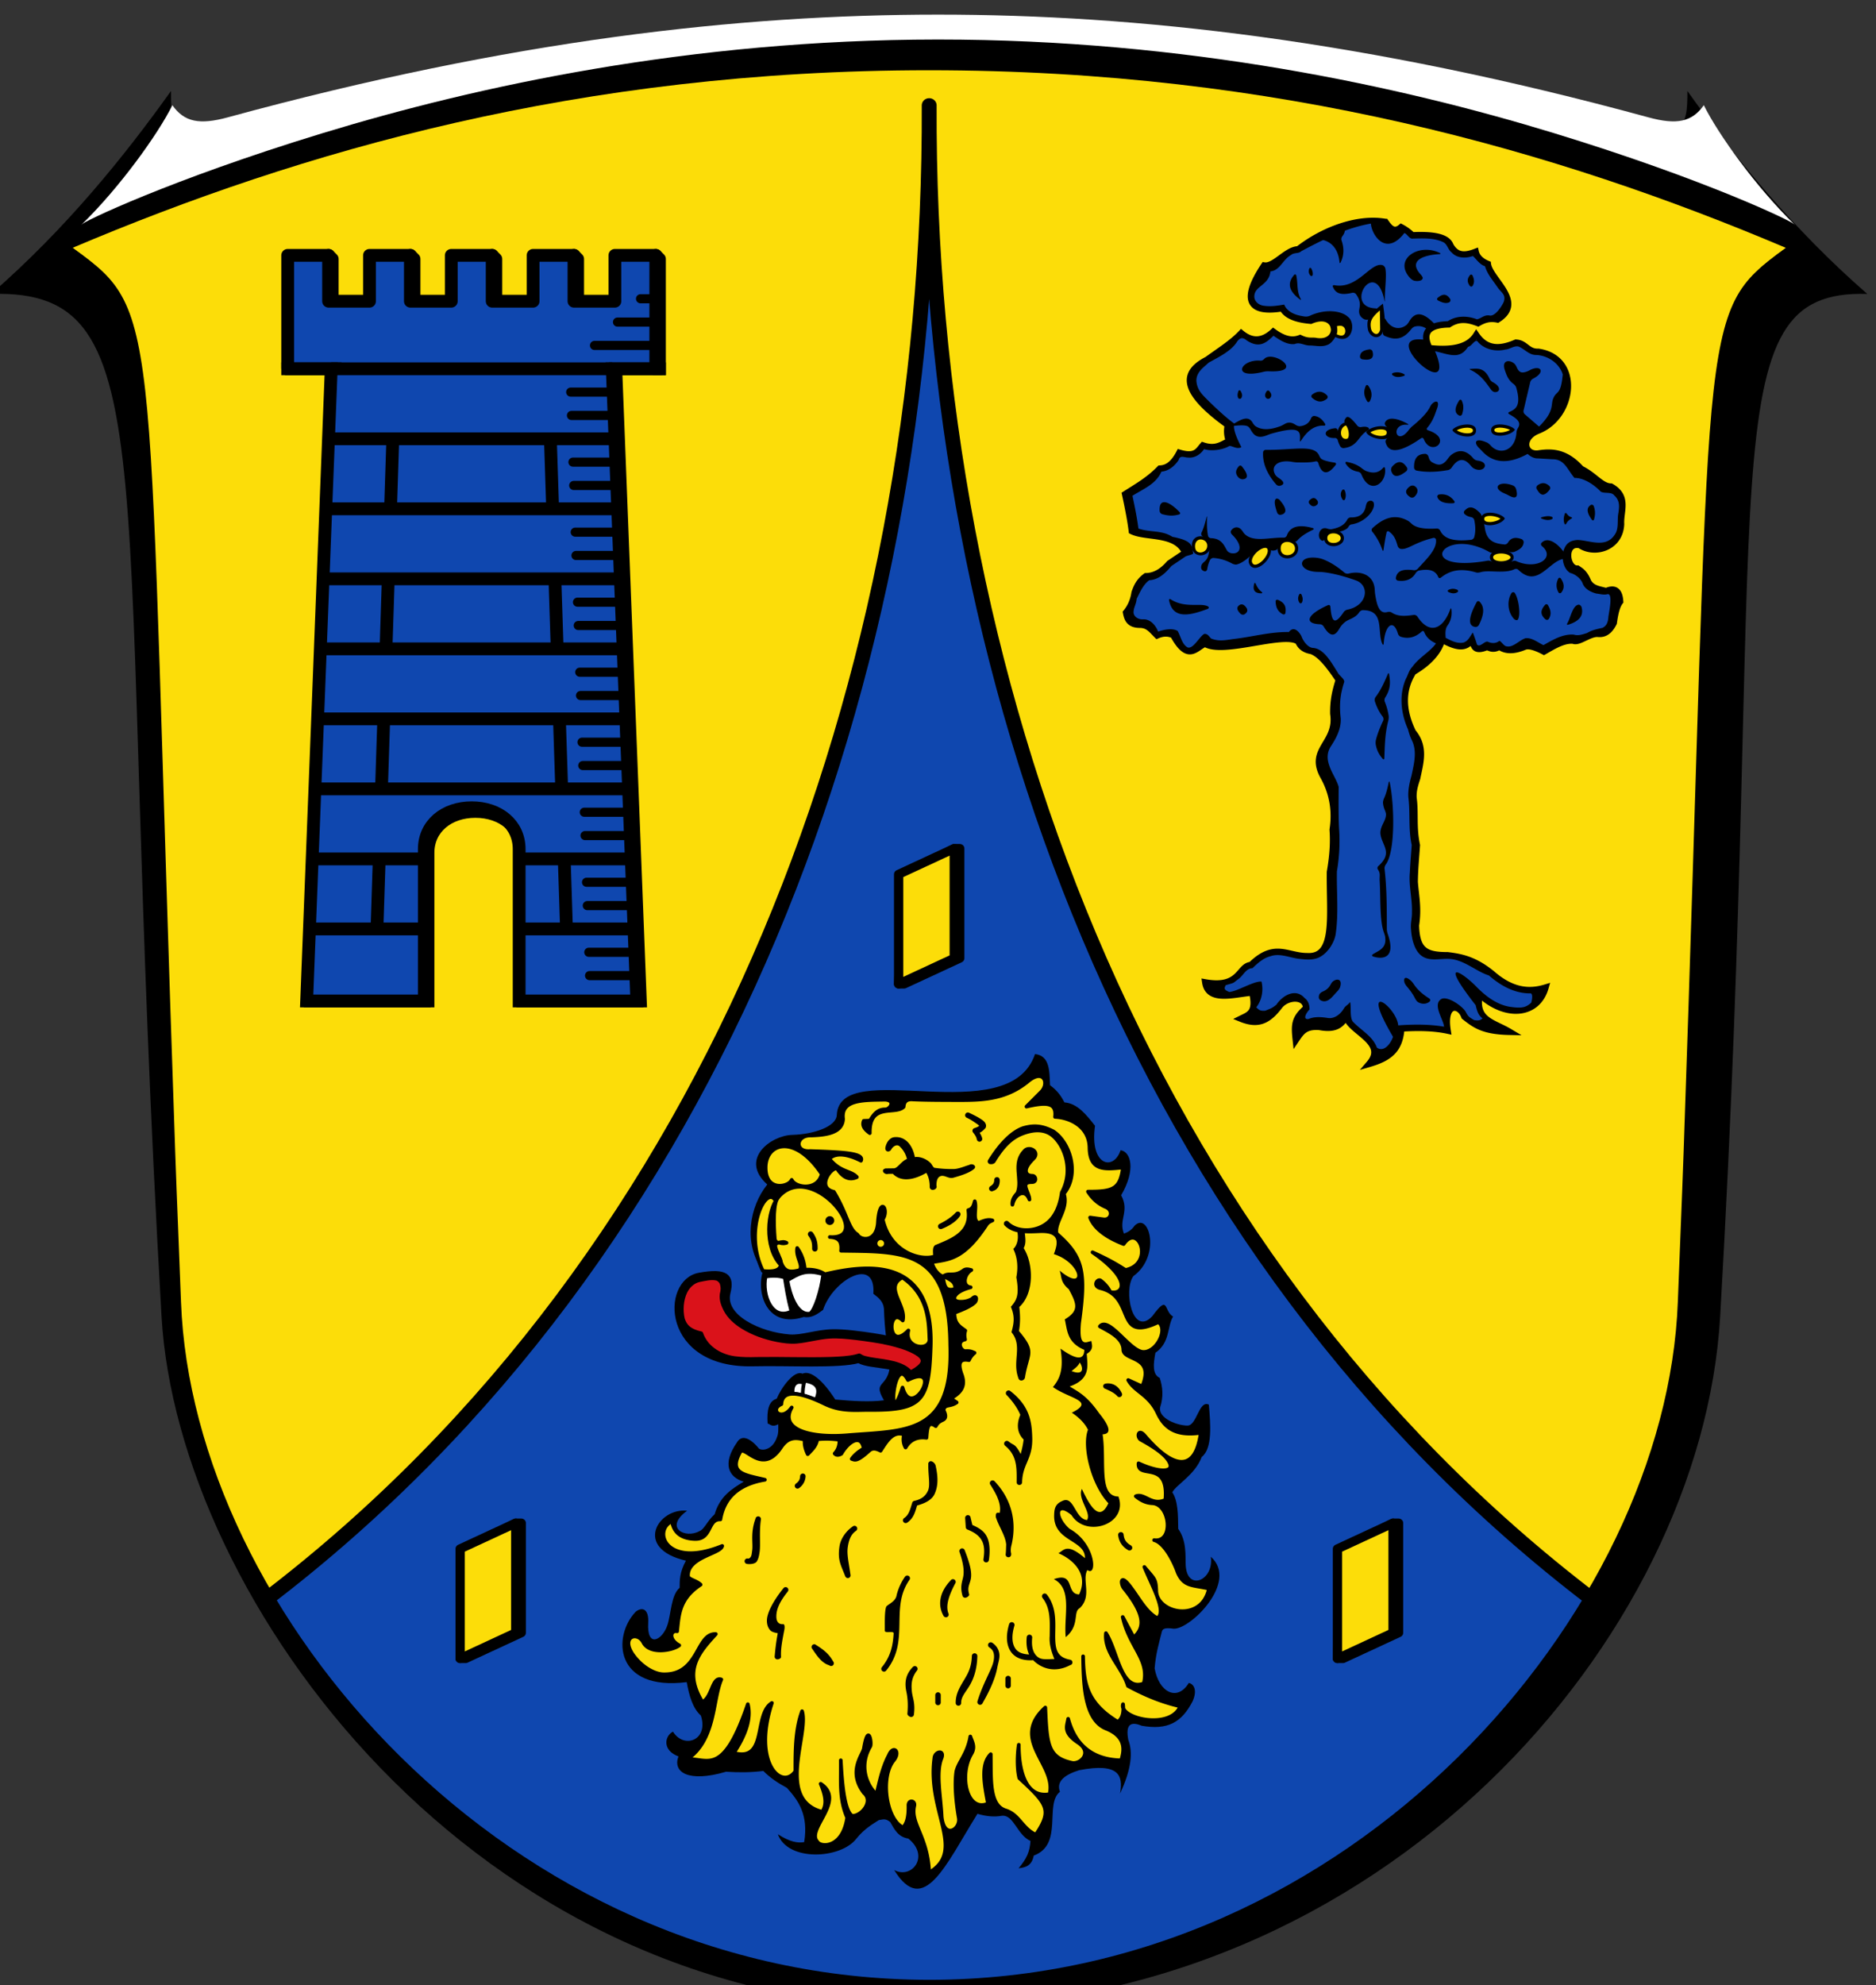 <svg height="542.5" width="512.926" xmlns:xlink="http://www.w3.org/1999/xlink" xmlns="http://www.w3.org/2000/svg"><rect width="100%" height="100%" fill="#333333" stroke="none"/><g style="display:inline"><g style="opacity:1;stroke-width:.984"><g style="display:inline;stroke-width:.984"><path style="display:inline;fill:#000;fill-opacity:1;stroke:none;stroke-width:.614;stroke-linecap:round;stroke-linejoin:round;stroke-miterlimit:8;stroke-dasharray:none" d="M-20409.856-21907.453c-15.515 4.373-16.522 2.476-16.472-7.369-11.229 16.274-25.394 34.386-43.38 50.573 43.4-1.385 29.337 44.652 41.096 254.746 3.946 70.515 75.331 172.216 185.086 172.216 109.754 0 186.238-92.378 190.707-172.216 11.758-210.094-3.3-255.984 35.474-254.746-17.985-16.187-32.15-34.299-43.38-50.573.05 9.845-.957 11.742-16.472 7.369-70.182-19.781-120.688-24.234-166.329-24.234-45.642 0-96.147 4.453-166.33 24.234z" transform="matrix(1.134 0 0 1.097 23210.213 24065.412)"/><path style="display:inline;fill:#fcdd09;fill-opacity:1;stroke:none;stroke-width:1.227;stroke-linecap:round;stroke-linejoin:round;stroke-miterlimit:4;stroke-dasharray:none" d="M-20243.526-21919.976c-84.232 0-151.551 20.149-206.55 44.244 5.632 4.224 9.441 7.406 12.18 13.572 7.579 17.059 6.744 57.624 11.925 211.399.42 12.484.881 23.102 1.389 37.144.855 23.635 8.546 48.632 21.696 71.967 29.904 53.065 88.164 97.496 159.36 97.496 71.225 0 129.503-44.469 159.396-97.562 13.127-23.317 20.806-48.288 21.66-71.901.508-14.042.968-24.66 1.389-37.144 5.166-153.336 4.356-194.098 11.865-211.242 2.743-6.265 6.564-9.472 12.24-13.729-54.998-24.095-122.319-44.244-206.55-44.244z" transform="matrix(1.134 0 0 1.097 23210.213 24065.412)"/></g><g style="stroke-width:.984"><path style="opacity:1;fill:#0f47af;stroke:#000;stroke-width:3.586;stroke-linecap:round;stroke-linejoin:round;stroke-miterlimit:4;stroke-dasharray:none" d="M-20243.527-21911.223c.557 142.053-50.117 285.682-159.801 372.123 8.323 14.51 18.746 28.348 30.967 40.795 32.316 32.911 77.228 56.116 128.889 56.116 51.661 0 96.571-23.205 128.887-56.116 12.206-12.431 22.617-26.248 30.935-40.736-109.735-86.434-160.434-230.097-159.877-372.182z" transform="matrix(1.134 0 0 1.097 23210.213 24065.412)"/><g transform="matrix(1.134 0 0 1.097 23210.213 24065.412)"><g id="a"><path style="opacity:1;fill:none;stroke:#000;stroke-width:2.241;stroke-linecap:round;stroke-linejoin:round;stroke-miterlimit:4;stroke-dasharray:none" d="m-20250.623-21692.337 13.41-6.43v-27.341h-1.323l-12.087 6.43-1.323 27.341z" transform="translate(1.054)"/><path style="opacity:1;fill:#fcdd09;stroke:#000;stroke-width:2.241;stroke-linecap:round;stroke-linejoin:round;stroke-miterlimit:4;stroke-dasharray:none" d="m-20251.946-21692.337 13.41-6.43v-27.341l-13.41 6.43z" transform="translate(1.054)"/></g><use xlink:href="#a" width="100%" height="100%" transform="translate(105.8 168.048)"/><use xlink:href="#a" transform="translate(-105.726 168.048)" width="100%" height="100%"/></g><path style="display:inline;fill:none;stroke:#000;stroke-width:3.935;stroke-linecap:square;stroke-linejoin:round;stroke-miterlimit:8" d="M-20036.191-21873.804c-5.28 3.961-8.709 6.694-11.262 11.87-2.552 5.175-4.243 12.997-5.483 26.959-2.479 27.919-3.209 80.183-6.734 184.786-.421 12.481-.882 23.092-1.389 37.116-1.414 39.13-21.209 81.748-53.525 114.659s-77.227 56.117-128.888 56.117-96.572-23.206-128.888-56.117-52.111-75.529-53.525-114.659c-.507-14.024-.968-24.635-1.389-37.116-3.525-104.603-4.255-156.867-6.734-184.786-1.24-13.962-2.931-21.784-5.483-26.959-2.553-5.176-5.982-7.909-11.262-11.87" transform="matrix(1.134 0 0 1.097 23210.213 24065.412)"/><g style="display:inline;stroke-width:.984"><path style="display:inline;fill:#fff;fill-opacity:1;stroke:none;stroke-width:.621;stroke-linecap:round;stroke-linejoin:round;stroke-miterlimit:8;stroke-dasharray:none" d="M92.174 56.089c9.223-9.223 18.75-22.898 22.196-30.134 2.913 4.283 6.67 4.998 13.506 3.071C197.156 9.5 252.778 3.121 301.299 3.121s104.143 6.378 173.424 25.905c6.835 1.927 10.592 1.212 13.505-3.07 3.446 7.235 12.864 20.8 22.196 30.133C454.741 31.693 386.581 11.293 301.3 11.293s-153.441 20.4-209.125 44.796z" transform="matrix(1.12 0 0 1.084 -80.967 .611)"/><path style="display:inline;fill:#000;stroke:none;stroke-width:1.243;stroke-linecap:round;stroke-linejoin:round;stroke-miterlimit:8;stroke-dasharray:none" d="M92.174 56.089c-.207-.479 21.516-11.305 58.775-23.05 37.75-11.9 89.8-23.592 150.17-23.637h.19c60.422-.01 112.503 11.666 150.296 23.585 37.29 11.76 59.027 22.623 58.82 23.102-.208.478-22.292-9.493-59.602-20.545-37.838-11.207-89.564-22.38-149.513-22.361h-.188c-59.897.033-111.597 11.224-149.391 22.413-37.28 11.036-59.35 20.971-59.557 20.493z" transform="matrix(1.12 0 0 1.084 -80.967 .611)"/></g></g></g><g style="display:inline"><path style="display:inline;opacity:1;fill:none;stroke:#000;stroke-width:3.5;stroke-linecap:square;stroke-linejoin:round;stroke-miterlimit:8;stroke-dasharray:none" d="M608.168-2468.039v-29.994l-1-1-10.182 13.533h-11.183v-12.533l-1-1-10.183 13.533h-11.183v-12.533l-1-1-10.182 13.533h-11.183v-12.533l-1-1-10.183 13.533h-11.183v-12.533l-1-1-10.182 25.91" transform="translate(-427.866 2568.814)"/><path style="opacity:1;fill:#0f47af;stroke:#000;stroke-width:3.5;stroke-linecap:butt;stroke-linejoin:round;stroke-miterlimit:8;stroke-dasharray:none" d="M607.169-2468.039v-30.994h-11.183v12.533h-11.183v-12.533h-11.182v12.533h-11.183v-12.533h-11.183v12.533h-11.183v-12.533H528.89v12.533h-11.183v-12.533h-11.183v30.994" transform="translate(-427.866 2568.814)"/><path style="opacity:1;fill:none;stroke:#000;stroke-width:3.5;stroke-linecap:square;stroke-linejoin:miter;stroke-miterlimit:4;stroke-dasharray:none" d="M507.524-2468.039h11.903l-6.718 172.77h32.174v-40.484c0-6.802 5.597-11.313 12.963-11.313 7.367 0 12.964 4.511 12.964 11.313v40.484h32.135l-6.718-172.77h11.942" transform="translate(-427.866 2568.814)"/><path style="opacity:1;fill:#0f47af;stroke:#000;stroke-width:3.5;stroke-linecap:square;stroke-linejoin:miter;stroke-miterlimit:4;stroke-dasharray:none" d="M506.524-2468.039h11.903l-6.717 172.77h32.173v-41.483c0-6.802 5.597-11.314 12.964-11.314 7.366 0 12.963 4.512 12.963 11.314v41.483h32.174l-6.718-172.77h11.903" transform="translate(-427.866 2568.814)"/><path style="opacity:1;fill:none;stroke:#000;stroke-width:3.5;stroke-linecap:butt;stroke-linejoin:miter;stroke-miterlimit:4;stroke-dasharray:none" d="M518.427-2468.039h76.839m-77.583 19.136h78.327m-79.07 19.136h79.814m-80.559 19.136h81.303m-82.047 19.136h82.791m-83.535 19.136h84.28m-85.024 19.136h85.767m-18.907-19.136.619 19.136m-1.855-57.408.618 19.136m-1.855-57.408.619 19.136m3.17 95.68.618 19.136m-12.947-19.136h30.664m-30.664 19.136h31.408m-69.664-19.136-.618 19.136m1.855-57.408-.619 19.136m1.855-57.408-.618 19.136m1.855-57.408-.618 19.136m9.237 95.68h-30.664m30.664 19.136h-31.408" transform="translate(-427.866 2568.814)"/><path style="display:inline;opacity:1;fill:none;stroke:#000;stroke-width:2.5;stroke-linecap:round;stroke-miterlimit:4;stroke-dasharray:none" d="M588.855-2308.572h12.611m-12.405 6.379h12.653m-13.478-25.515h12.486m-12.898-12.757h12.402m-12.608-6.379h12.36m-12.772-12.757h12.276M587-2365.98h12.234m-12.646-12.757h12.15m-12.356-6.379h12.108m-12.52-12.757h12.024m-12.23-6.379h11.982m-12.395-12.757h11.9m-12.106-6.379h11.857m-12.27-12.757h11.774m-11.98-6.379h11.732m-12.144-12.757h11.648m-11.854-6.379h11.606m-7.071 140.33h12.527m-10.556-153.087h16.507m-10.213-6.379h10.46m-4.166-6.379h4.167" transform="translate(-427.866 2568.814)"/></g><path style="display:inline;opacity:1;fill:#000;stroke:#000;stroke-width:1.75;stroke-linecap:round;stroke-miterlimit:4;stroke-dasharray:none" d="M803.799-2508.432c-6.892-.17-14.88 3.017-20.965 7.766-3.197.021-6.553 4.882-9.334 4.416-6.733 10.072-3.47 13.076 5 11.666.914 1.728 3.068 3.02 7.75 3.418 3.296-1.412 5.35-.404 6.084 1.125-.015-.042-.024-.083-.04-.125 5.823-2.735 5.591 6.814-.09 3.031.363-.542.46-1.082.425-1.62.017 1.885-1.676 3.808-5.295 3.089-1.183-.049-2.188.138-4-.75-1.878.737-4.128.61-7.334-1.75-2.81 2.599-5.718 2.927-8.75.416-2.474 2.612-5.739 4.664-9.334 7.25-6.36 3.274-7.824 8.16 5.668 17.834-.3 1.472-.255 2.944.332 4.416-2.035.895-3.663 2.37-7.166 1.166-1.273 1.417-1.957 3.344-6.416 2-1.778 3.391-3.556 4.254-5.334 4.334-3.01 3.114-6.278 4.944-9.5 7 .954 4.389 1.547 7.695 1.834 10.084 3.86 1.933 12.142.252 14.582 5.916l-4.332 2.916c-1.922 2.253-4.052 3.469-6.418 3.5-1.865 1.36-2.528 2.921-3.082 4.5-.32 2.15-1.126 3.935-2.334 5.418.331 1.742.88 3.338 3.834 3.332 2.222.036 3.11 1.368 4.666 2.918 1.864-.81 3.214-.597 4.416-.084 4.02 7.399 6.107 3.479 8.668 2.334 4.904 3.14 21.648-3.426 25.5-.584.54 1.235 1.494 2.234 3.582 2.584 2.64.965 5.079 4.329 7.5 7.916-.797 2.638-1.573 5.308-1.5 9.25 1.229 8.103-6.883 9.595-2.75 17.084 2.547 4.524 3.37 9.391 2.584 14.582.202 2.957.151 6.42-.75 11.584-.138 12.032 1.732 23.472-6.25 23-5.478 0-8.89-3.891-15.334 2.416-3.441.258-2.874 6.452-12.5 4.75.803 5.34 7.399 3.306 12.834 2.75 1.3 5.573-.93 6.1-3.084 7.168 4.927 1.995 7.571.36 10.5-3.418 2.063-2.76 7.191-2.993 7.334.5-3.24 2.862-3.294 4.533-2.834 8.75 1.562-2.32 2.544-3.875 6.5-3.582 4.683.897 6.054-.898 7.25-2.834 1.124 4.245 11.413 6.987 6.334 12.916 5.655-1.63 8.37-3.982 8.75-9.666 4.51-.285 8.82-.237 12.666.584-1.235-7.798 3.32-7.391 4.584-3.834 2.887 2.294 5.18 4.021 12.334 4.166-4.585-2.722-9.562-3.133-8.168-10.25 6.956 6.484 15.788 5.923 18-1.832-4.42 1.344-9.14 1.014-14.666-3.834-4.879-3.935-8.513-4.55-12.084-5-5.994 0-8.476-1.251-8.666-8.166.733-4.788-.05-8.063-.334-11.834.02-3.361.364-6.723.584-10.084-1.053-5.013-.335-8.847-.916-12.916-.113-2.103.467-3.744 1-5.416.877-4.258 2.24-8.54-1.168-12.584-2.919-6.018-2.997-11.51.084-16.416 4.149-2.465 6.868-5.262 7.916-8.834 4.065 2.248 6.473 2.533 8.168 0 .538 1.435.373 3.525 4.082 2 .951.254 1.633.915 3.418-.082 1.934 1.363 4.317 1.074 6.916 0 .953-.353 2.523-.089 5.25 1.332 2.667-1.531 5.333-3.19 8-3 1.483.77 4.613-2.155 6.916-1.832 2.03.152 3.244-1.165 4.168-3.002.33-2.367.761-4.563 1.75-5.832-.171-2.936-1.44-3.898-3.834-2.834-1.773-.548-3.766-.583-4.916-2.584-.972-2.38-1.946-2.925-2.918-3.582-3.083.16-3.963-7.42.668-6.418 4.03 2.712 10.993.741 11.25-5.75-.211-3.54 2.104-7.518-2.75-10.25-2.596-.016-4.41-2.988-8.168-4.832-4.076-4.532-7.779-4.769-11.416-4.25-4.247.738-5.263-4.351-.25-6.25 9.769-3.937 11.655-19.737 0-21.5-3.026.138-3.472-2.388-6.166-2.5-4.17 1.817-7.991 2.067-10.834-2.084-2.267 3.582-7.025 4.207-12.834 3.584-1.349-2.838-1.927-6.362 5.334-6.5 2.942-1.902 5.496-1.28 8-.334 1.445-.832 3.01-1.485 5.334-1 7.586-4.754-2.15-10.935-2.668-15.166-1.889-.778-2.999-1.89-3.332-3.334-2.641 1.01-5.155 1.41-6.918-1.75-.875-2.4-4.888-3.008-10.416-2.75a12.626 12.626 0 0 0-3.05-2.223c-2.097 1.772-3.333-.12-4.272-1.425a19.02 19.02 0 0 0-2.88-.284zm-11.17 29.676c-.004-.445-.1-.88-.295-1.285.154.428.267.856.295 1.285zm13.355-7.078.118 7.19c-.715 3.12-3.79 2.15-4.243-.237-.558-2.947.838-4.25 4.125-6.953zm-9.978 32.396c1.37.265 2.54 5.205.078 5.434-3.005.28-3.368-4.547-.354-5.42a.586.586 0 0 1 .276-.014zm42.514.641c1.485.117 3.07.7 3.535 1.395-.936 1.73-6.65 2.667-6.483 0 .074-1.164 1.462-1.512 2.948-1.395zm-10.028.016c1.486-.125 2.874.245 2.947 1.488.168 2.85-5.546 1.848-6.482 0 .465-.742 2.05-1.363 3.535-1.488zm-23.57.465c1.486-.135 2.874.264 2.947 1.601.168 3.067-5.546 1.989-6.482 0 .464-.798 2.049-1.466 3.535-1.601zm30.848 23.642c1.485.13 3.07.778 3.535 1.55-.936 1.92-6.65 2.962-6.483 0 .074-1.293 1.462-1.68 2.948-1.55zm-43.184 4.75c1.313.053 2.632.783 2.719 2.034.2 2.878-5.539 3.346-5.399 0 .061-1.46 1.367-2.086 2.68-2.034zm-36.332 1.667c1.232.062 2.471.931 2.553 2.42.187 3.425-5.2 4.16-5.069.176.058-1.737 1.284-2.659 2.516-2.596zm23.707.668c1.374.064 2.753.96 2.844 2.496.21 3.535-5.795 4.11-5.649 0 .064-1.794 1.431-2.56 2.805-2.496zm-6.266 1.626c.502-.029.947.111 1.262.475 1.934 2.232-3.502 7.991-5.379 5.047-1.33-2.087 1.942-5.395 4.117-5.522zm64.762 1.54c1.576.046 3.16.691 3.264 1.798.24 2.548-6.649 2.963-6.48 0 .073-1.292 1.64-1.845 3.216-1.798z" transform="translate(-427.866 2568.814)"/><path style="display:inline;opacity:1;fill:#0f47af;stroke:none;stroke-width:1.75;stroke-linecap:round;stroke-miterlimit:4;stroke-dasharray:none" d="M802.688-2507.71c-6.86 1.192-13.015 4.358-19.026 7.536-.751.76-2.008.304-2.83 1.06-2.255 1.234-2.94 4.182-5.616 4.473-.376 3.758-4.169 3.892-4.39 6.617-.16 1.547 1.253 2.662 2.678 2.778 1.83.265 3.68-.024 5.486-.33.703 1.79 2.587 2.664 4.358 3.043 1.28.224 1.81.462 3.043-.16 3.995-1.712 8.235-1.207 9.998.449 2.35 1.7 1.227 7.852-3.426 5.531-.47.8-1.27 1.87-2.181 2.161-1.618.675-3.349.134-5.022.154-1.386-.056-2.57-.976-3.933-.382-2.112.22-4.068-1.115-5.776-2.276-1.873 1.82-3.809 3.601-7.324 1.271-1.032-.892-1.795-.788-2.596.291-1.57 2.563-4.763 4.11-7.805 5.79-1.27 1.239-3.382 2.514-3.348 4.958.178 2.63 1.745 3.905 3.495 5.682 2.015 1.94 4.582 4.385 6.855 6.008-.482 1.735 1.15 4.835 1.94 6.454-1.3.73-2.819-.637-3.4-.26-1.82 1.026-4.77 1.413-6.792.788-.949 1.419-2.541 2.475-4.303 2.314-1.082.01-2.303-.786-2.666.694-1.066 1.596-2.702 2.985-4.685 3.142-1.517 3.416-4.791 4.634-7.924 6.598.631 2.97 1.23 5.95 1.633 8.96 3.334 1.13 6.339.366 9.277 2.255 5.65 1.103 5.243 2.375 5.698 4.535-.111.358-1.885.616-2.204.914l-3.748 2.522c-1.65 1.94-3.46 3.761-6.07 3.894-1.714 1.244-2.6 3.452-3.44 5.068-.135 1.65-.884 2.366-.846 3.866.217 1.27 1.54 1.851 2.716 1.746 2.02-.034 3.463 1.889 3.994 3.375 1.547-.565 3.926-1.054 5.336-.192.856 1.476 1.181 3.673 2.752 4.506 1.532.52 3.298-3.123 4.563-3.706.992-.043 1.294.766 1.829 1.266 2.431.975 4.38.316 6.904.044 4.783-.608 9.512-1.902 14.361-1.816 1.184-1.563 2.547-.507 3.42 1.082.45 1.338 1.719 3.075 3.05 3.248 3.083.123 5.025 3.823 6.904 6.746.288.735 1.945 1.774 1.761 2.586-1.098 3.389-1.379 6.317-.947 9.882.162 2.791-1.163 5.36-2.656 7.622-1.095 1.651-1.164 3.408-.46 5.364.66 2.006 1.96 3.737 2.55 5.779-.01 3.557-.083 7.418.107 11.3.279 3.886.082 7.957-.585 11.787-.116 5.732.5 11.507-.346 17.205-.397 2.455-2.402 5.534-4.932 6.49-1.724.632-3.487.397-5.262.198-2.53-.345-5.128-1.59-7.677-.672-1.936.492-3.467 1.903-4.871 3.256-1.693.01-2.444 1.828-3.588 2.775-2.06 1.484-.928 1.055-3.719 1.858-.426.85-.575 1.246.98 1.865 2.33-.206 6.715-3.05 8.795-2.838.56 2.312.154 4.993-1.423 7.03.933.957 1.335.987 2.456.93 1.426-.616 1.707-.563 3.034-1.642 1.667-2.51 5.252-4.668 7.74-1.8.981.694 1.356 1.935 1.328 3.091-1.185 1.255-1.782 2.832-.273 2.617 1.695-.729 3.584-.55 5.355-.27 1.737.25 3.459-1.088 4.345-2.67.515-.786 1.161-.926 1.66-1.724.377 1.336-.198 4.577.921 5.543 2.175 2.262 5.281 3.838 6.408 6.938 1.922 1.385 3.84-1.151 4.408-2.965-9.487-16.077 1.025-8.112 1.422-3.117 4.172-.289 8.393-.342 12.528.363-.128-1.93-3.123-5.895-.875-7.48 1.613-1.181 6.101 1.947 6.855 3.525.719 1.336.958 1.356 2.223 2.142 1.508.291 1.89-.092 2.317-.449-1.02-.805-1.414-1.671-1.87-3.613-10.414-13.314-3.571-9.023.512-4.732 2.573 2.546 5.694 4.847 9.398 5.24 2.935.395 3.994-.02 5.285-1.2.204-.644.514-2.34-.129-2.548-4.31.113-8.284-2.109-11.431-4.883-3.308-1.023-6.475-4-10.229-4.473-2.4-.336-5.4.657-7.614-.538-2.538-1.285-3.333-5.112-3.476-7.717-.168-1.545.324-3.067.256-4.617.123-3.622-.909-7.186-.568-10.809.115-2.509.345-5.012.51-7.517-.96-4.31-.362-8.75-.92-13.098-.105-2.025.338-3.953.869-5.871.66-3.142 1.597-6.63.074-9.668-.511-1.086-.717-1.808-1.049-2.991-1.938-4.316-2.506-9.47-.517-13.875.516-.877.757-2.187 1.757-3.23 2.223-3.097 6.114-4.583 7.4-8.159.006-.82.563-.296.999-.068 1.7.863 3.552 2.065 5.543 1.649 1.291-.393 1.812-1.742 2.555-2.74.423 1.08.797 2.18 1.146 3.283.814.88 1.968-.926 2.88-.798 1.08.514 2.269.569 3.23-.217.606.207 1.22 1.437 1.962 1.501 1.77.418 3.49-1.673 5.139-2.204 1.775-.238 3.39 1.143 4.956 1.878 2.54-1.433 5.26-3.092 8.29-2.875 1.246.391 2.441-.077 3.596-.418 1.442-.854 2.83-1.114 4.247-1.427 1.233-.586 1.542-1.732 1.626-3.091.277-1.808 1.242-6.387-.27-6.115-.94.288-2.078-.072-3.05-.17-1.644-.446-3.228-1.295-3.773-2.9-.577-1.317-2.017-2.405-3.375-2.74-2.005-1.194-2.513-4.558-1.608-6.6.645-1.587 1.777-2.316 3.694-2.401 3.494.129 8.074 2.51 10.448-2.013.76-1.702.304-3.594.666-5.373.275-1.808.397-3.405-1.105-4.764-.82-1.103-2.585-.45-3.692-1.037-2.718-2.795-5.515-3.851-7.203-3.758-2.03-2.391-2.755-5.143-5.991-5.11-1.388-.078-2.875-.183-4.217-.243-1.91-.02-4.177-2.269-3.872-4.164.255-2.278 2.323-3.799 4.346-4.49 4.215-4.144 3.246-5.923 3.84-7.523.974-2.622 2.1-.695 2.681-6.772-1.005-3.175-4.263-5.29-7.529-5.313-1.81-.116-2.981-1.675-4.568-2.307-1.225-.288-2.351.75-3.598.825-2.578.63-5.502.033-7.371-1.928-.828-1.35-1.7 1.008-2.82 1.178-2.309 3.556-4.942 2.154-9.027 1.207 6.347 15.227-15.868-4.61-3.236-3.17-.128-1.039.026-2.073.702-2.97 1.465-1.718 3.907-1.967 6.026-2.07 2.354-1.563 5.4-1.51 7.958-.507 1.296-.29 1.874-1.214 3.355-1.064 1.5.477 3.405-2.447 3.968-3.683.704-2.088-.69-2.483-1.783-4.132-1.216-1.802-2.736-3.496-3.334-5.63.176.135-.07-.189 0 0-1.458-.421-2.447-2.05-3.325-2.78-1.931.683-4.378.64-5.824-1.004-1.008-.758-1.123-2.254-2.31-2.807-2.545-1.195-5.46-1.018-8.204-.966-1.049.214-1.483-1.177-2.386-1.518-5.087 6.596-8.975.451-9.159-2.578zm28.234 8.763c.048.01.058.03-.117.037-.02-.043.068-.046.117-.037zm-24.938 13.113c.292 2.469.865 5.018.118 7.19-.715 3.12-3.827 2.156-4.243-.237-.52-2.992.597-4.161 4.125-6.953zm17.746 4.797c.155-.024-.164.072 0 0zm-56.384 4.383c.035-.001.064.017-.018.057-.057-.036-.017-.056.018-.057zm64.154.664c-.066-.001-.129.05.01.158.126-.105.056-.158-.01-.158zm-48.275.909c.028 0 .042 0-.045.014-.025-.01.017-.012.045-.014zm12.78 21.643c-.047-.713 4.397 5.156.079 5.434-3.012.194-3.368-4.547-.354-5.42a.586.586 0 0 1 .276-.014zm42.515.641c1.485.117 3.07.7 3.535 1.395-.936 1.73-6.65 2.667-6.483 0 .074-1.164 1.462-1.512 2.948-1.395zm-10.028.016c1.486-.125 2.874.245 2.947 1.488.168 2.85-5.546 1.848-6.482 0 .465-.742 2.05-1.363 3.535-1.488zm-23.57.465c1.486-.135 3.404.264 3.477 1.601.168 3.067-6.076 1.989-7.012 0 .464-.798 2.049-1.466 3.535-1.601zm30.848 23.642c1.485.13 3.07.778 3.535 1.55-.936 1.92-6.65 2.962-6.483 0 .074-1.293 1.462-1.68 2.948-1.55zm-43.184 4.75c1.313.053 2.632.783 2.719 2.034.2 2.878-5.539 3.346-5.399 0 .061-1.46 1.367-2.086 2.68-2.034zm-36.332 1.667c1.232.062 2.471.931 2.553 2.42.187 3.425-5.2 3.982-5.069 0 .058-1.738 1.284-2.483 2.516-2.42zm23.707.668c1.374.064 2.753.96 2.844 2.496.21 3.535-5.795 4.11-5.649 0 .064-1.794 1.431-2.56 2.805-2.496zm-6.266 1.626c.502-.029.947.111 1.262.475 1.934 2.232-3.502 7.991-5.379 5.047-1.33-2.087 1.942-5.395 4.117-5.522zm64.762 1.54c1.576.046 3.16.691 3.264 1.798.24 2.548-6.649 2.963-6.48 0 .073-1.292 1.64-1.845 3.216-1.798z" transform="translate(-427.866 2568.814)"/><path style="opacity:1;fill:#000;stroke:none;stroke-width:.2;stroke-linecap:round;stroke-linejoin:round;stroke-miterlimit:4;stroke-dasharray:none" d="M856.645-2398.097c2.863-.883 4.302-2.384 3.642-4.794-.095-.35-.506-.727-.861-.666-1.594.276-2.111 3.466-3.038 5.101-.18.316-.09.467.257.36zm-5.538-5.325c.668 1.172 1.078 2.376.227 3.738-.192.308-.634.363-.91.126-1.672-1.443-1.196-2.72-.11-3.95.242-.272.612-.23.793.086zm3.526-7.28c.854 1.271 1.124 2.544.116 3.816-.226.285-.62.244-.792-.077-.663-1.235-.677-2.47-.047-3.705.165-.324.52-.337.723-.035zm-12.63 3.906c1.104 1.513 1.714 6.168.848 7.327-.207.275-.796.066-1.041-.203-1.926-2.107-1.803-5.295-.696-7.035.195-.306.677-.38.89-.089zm-9.598 2.42c1.161 1.186 1.514 2.987-.187 6.348-.164.324-.604.606-.964.559-2.11-.28-1.89-2.629.34-6.765.172-.32.556-.402.81-.142zm-8.47-3.242c.855-.406 1.615-.343 2.327-.036.334.145.371.523.056.703-.786.451-1.573.3-2.36-.045-.333-.146-.351-.466-.023-.622zm19.917-13.88c-1.486-.536-2.8-.503-3.687.957-.188.31-.593.56-.955.524-2.466-.248-4.79-.746-5.337-4.352-.054-.36-.155-.938-.253-1.288l-.53-1.913c-.098-.35-.372-.856-.627-1.115-2.152-2.181-3.235-1.543-4.179-.54a.641.641 0 0 0 .059.921c.373.326.811.638 1.798.827.357.07.725.383.801.738.348 1.625.425 3.216-.004 4.744-.098.35-.498.664-.86.704-5.593.614-7.558-.68-8.46-2.535-.16-.327-.549-.582-.912-.558-3.81.247-5.79-.31-6.856-1.272-.27-.243-.689-.648-1.007-.825-3.77-2.104-6.864-.626-9.739 2.008-.268.246-.281.67-.05.952 1.125 1.37 2.072 3.006 2.78 5.004.12.343.252.333.305-.027.207-1.403.419-2.819.824-4.716.075-.356.397-.496.691-.283 1.627 1.182 1.928 2.585 2.362 3.966.108.347.489.733.85.778 1.953.245 3.544-1.683 8.855-3.007.353-.088.735.13.773.491.277 2.646-2.624 5.292-5 7.938-.243.27-.726.44-1.087.391-3.54-.486-4.641.541-4.89 2.098-.056.359.232.716.593.762 2.194.276 3.813-.389 4.818-2.058.187-.311.593-.652.95-.721 3.11-.599 4.568.228 5.215 1.755.142.334.431.427.716.2 2.264-1.799 5.12-2.775 9.65-1.425.35.103.88.036 1.227-.071 2.194-.677 6.568.495 9.264-.814.326-.158.765-.112 1.024.143 5.515 5.408 8.555-2.98 12.913-3.009.363 0 .53-.207.354-.526-1.694-3.094-4.938-5.855-6.897-3.822-.252.261-.156.68.124.912 3.8 3.132-1.324 6.657-7.065 4.078-.332-.15-.82-.1-1.118.11-1.188.01-3.194 1.306-5.481.047-.319-.176-.824-.33-1.182-.267-20.436 3.614-12.33-9.625.492-2.338.317.18.846.234 1.196.135 1.604-.453 3.097-.458 4.51-.143.354.079.904.041 1.234-.112 1.148-.532 2.25-1.106 2.402-2.542.039-.361-.263-.78-.605-.904zm-18.368-10.382c-1.101-1.528-2.51-2.006-4.12-1.802-.361.046-.621.415-.486.751.523 1.302 2.08 1.75 4.307 1.648.363-.018.512-.302.299-.597zm38.146 1.396c.465 1.297.401 2.478.075 3.6-.102.349-.394.393-.607.099-1.222-1.696-1.665-3.141-.308-4.011.306-.196.718-.03.84.312zm-7.95 2.136c-.267.872-.384 1.743-.07 2.614.123.342.35.301.52-.02.297-.567.772-.992 1.357-1.329.314-.182.283-.284-.06-.4-.47-.158-.853-.49-1.18-.932-.216-.293-.46-.28-.567.068zm-6.254 1.291c1.149.447 2.029.445 2.725.137.332-.147.325-.529-.013-.661-.847-.333-1.76-.136-2.679.098-.351.09-.372.294-.033.426zm-91.377 24.654c-4.161 1.528-9.477 3.261-10.538-2.347-.067-.357.136-.472.442-.276 4.018 2.57 8.34.826 10.224 1.96.31.187.213.537-.128.663zm-7.667-26.462c-2.816-2.944-5.693-4.107-5.452-.29.023.364.345.751.695.85 2.08.59 3.39.41 4.57.1.352-.091.439-.397.187-.66zm33.345 22.571c.352.769.42 1.48.116 2.118-.157.327-.565.319-.74 0-.439-.79-.362-1.488-.033-2.139.164-.324.506-.31.657.02zm-6.468 1.409c2.113.859 2.244 2.169 2.07 3.548-.045.36-.378.556-.702.39-1.511-.77-1.944-2.045-1.99-3.5-.012-.364.285-.575.622-.438zm-6.051-4.375c.359.867.864 1.617 1.588 2.191.285.226.249.404-.115.401-1.693-.014-2.383-.81-1.902-2.585.095-.35.29-.343.429-.01zm-3.183 5.855c1.11.961 1.155 1.783.118 2.463-.304.2-.809.13-1.07-.123-1.032-.996-1.28-1.855-.169-2.478.317-.177.846-.1 1.12.138zm80.167-32.724c1.057-.837 2.15-.935 3.302.139.266.248.287.723.063 1.01-1.82 2.338-2.69 1.187-3.51-.147-.19-.31-.14-.776.145-1.002zm-9 2.15c-3.619-1.54-1.453-3.65 2.368-2.148.338.133.703.54.804.89.905 3.132-.845 2.456-1.988 1.825a15.408 15.408 0 0 0-1.184-.567zm-25.806-1.94c-1.312.939-1.545 1.917.044 2.96.304.2.825.185 1.099-.054 1.083-.947 1.323-2.296.017-3.013-.318-.175-.864-.106-1.16.106zm-17.835 1.174c.334.822.357 1.608.065 2.359-.132.339-.493.364-.688.057-.581-.915-.62-1.752-.1-2.51.205-.3.585-.242.722.095zm-9.573 2.577c.642-.55 1.295-.973 2.11.215.206.3.16.807-.108 1.052-.674.616-1.378.68-2.135-.293-.224-.286-.143-.737.133-.974zm-9.29-.277c-.562.558-.221 2.02.377 3.738.12.344.52.638.88.589 1.255-.174 2.395-1.074-.217-4.076-.238-.275-.787-.501-1.04-.25zm16.093-9.94c-1.483-.231-2.79-.515-3.556-.962-.312-.182-.566-.707-.718-1.037-1.38-3.003-6.85-1.433-14.569-1.49-.363 0-.7.284-.724.647-.233 3.64 1.796 6.753 3.576 8.811.238.275.732.451 1.08.349 1.283-.377 1.22-1.077-.435-2.162-.304-.2-.746-.578-.925-.895-1.37-2.428.991-4.125 4.611-3.478.358.064.94.145 1.303.153 2.161.049 3.924.032 5.084-.27.352-.092.687.07.789.42.96 3.28 2.674 3.336 4.754.548.218-.291.09-.578-.27-.634zm13.222 1.45c-1.197 1.4-2.772 1.544-4.598.849-.34-.13-.823-.459-1.107-.685-1.447-1.155-2.808-1.528-4.158-1.803-.355-.072-.525.144-.336.455.784 1.29 1.95 1.98 3.398 2.226.359.06.745.36.879.699 2.372 5.985 7.067 2.316 6.462-1.627-.056-.36-.304-.39-.54-.114zm2.52-.39c1.45-1.63 2.802-1.66 4.029.292.193.308.104.766-.18.993-2.32 1.842-3.622 1.651-4.129-.131-.099-.35.038-.881.28-1.153zm22.213-2.186c-1.862-2.21-3.88-2.687-6.1-.97-.287.224-.655.678-.867.974-1.67 2.343-3.024 1.748-4.364 1.008-.318-.176-.669-.599-.784-.944l-.231-.695c-.115-.345-.503-.654-.867-.647-2.417.046-3.078 1.608-3.029 3.784.008.364.322.722.68.79 2.166.407 4.77.533 8.606-.132.358-.062.794-.375.993-.679 1.657-2.52 3.372-2.77 5.148-.611.231.28.638.7.962.864 2.82 1.433 4.56-1.765.92-2.183-.362-.042-.832-.281-1.067-.56zm-64.175 2.147c-.585.714-1.269 1.735-.064 3.044.245.268.772.508 1.134.488.98-.056 2.121-.662-.23-3.541-.23-.282-.61-.272-.84.01zm80.442-23.948c3.654-1.853 2.087-4.01-1.039-2.249a4.842 4.842 0 0 1-1.208.457c-.759.15-1.513.226-2.183-1.32-.144-.334-.427-.841-.713-1.065-1.442-1.131-3.227-.778-2.67 1.414.09.353.29.909.415 1.25.425 1.16 1.027 2.194 2.056 2.922.297.21.652.624.753.973 1.454 5.04-.16 5.95-1.887 6.707-.332.146-.346.41-.03.592 1.792 1.03 3.471 2.086 2.423 3.748-.194.307-.396.816-.417 1.179-.288 5.156-4.68 6.372-7.07 3.636-.239-.274-.662-.656-.995-.802-3.201-1.41-3.693-.077-2.245 1.424.253.261.67.675.916.943 3.11 3.366 7.257 3.548 12.37.768.32-.174.416-.572.263-.902-1.072-2.31.153-4.147 3.133-5.622.326-.162.373-.473.098-.71l-4.189-3.618a1.087 1.087 0 0 1-.348-1.072l1.82-7.733c.083-.354.423-.756.747-.92zm-17.078-2.41c2.753 1.267 4.17 3.387 5.664 5.457.213.294.677.615 1.04.613 1.485-.01 1.62-1.567-.583-2.697-.323-.165-.705-.548-.856-.878-1.496-3.262-3.37-2.863-5.214-2.767-.363.019-.381.12-.051.271zm-3.097 8.36c-1.372 2.135-1.27 3.444-.006 4.103.322.168.713-.034.82-.381.366-1.195.509-2.41-.118-3.696-.159-.327-.5-.332-.697-.026zm-33.934 7.573c-3.76.388-3.006 2.84-.056 2.68.363-.02.691.22.783.572.161.62.409 1.152.677 1.663.17.322.608.567.97.523 3.948-.482 3.84-3.3 6.59-4.84.317-.177.433-.56.126-.749-.496-.306-1.177-.315-1.959-.163-.357.069-.817-.085-1.041-.372-2.639-3.38-3-2.436-3.44-1.64-.175.315-.17.695.116.92l1.143.896c.332.26.548.641.6 1.06l.25 1.993a.724.724 0 0 1-.562.796l-1.365.303c-.355.08-.868-.052-1.091-.338-.597-.767-.852-1.705-1-2.696-.054-.36-.38-.646-.741-.608zm-28.553-.772c2.01-.97 4.58-3.194 6.003-.75.182.314.51.787.816.982 1.504.96 3.604 1.166 6.81-.03.341-.128.853-.415 1.17-.593.785-.44 1.668-.632 2.983.252.301.203.822.398 1.184.36 1.405-.151 2.47-.794 3.027-2.169.136-.337.5-.662.862-.63 1.12.101 2.116.779 2.964 2.143.192.31.034.525-.329.509-2.76-.127-4.659 1.642-6.244 4.1-.197.306-.328.265-.303-.097.173-2.511.063-4.016-7.78-1.822-.35.098-.897.312-1.235.448-2.711 1.092-3.695-.155-4.508-1.631-.176-.319-.55-.766-.892-.884-1.146-.398-2.877-.113-4.48.022-.36.03-.375-.052-.048-.21zm37.924-20.768c-2.068.293-2.462 1.065-2.553 1.923-.038.361.255.723.613.782 2.22.362 3.34-.2 2.804-2.153-.096-.35-.504-.603-.864-.552zm6.392 7.081c.95.673 1.972.497 3.005.18.348-.106.381-.368.057-.531-1.117-.563-2.061-.552-2.934-.302-.35.1-.425.443-.128.653zm-41.594 4.284c.491.79.545 1.447.16 1.968-.216.29-.693.223-.836-.11-.253-.592-.138-1.184.063-1.776.118-.345.422-.39.613-.082zm7.896.072c.489.59.773 1.192.177 1.854-.243.27-.774.296-1.03.04-.57-.571-.356-1.198.043-1.837.192-.31.577-.336.81-.056zm11.672.915c1.406-1.06 2.768-1.104 4.07.222a.641.641 0 0 1-.057.934c-1.524 1.208-2.824.775-4.039-.282a.557.557 0 0 1 .026-.874zm15.342-2.42c1.092 1.516 1.123 2.914.412 4.23-.173.319-.527.321-.72.013-1.09-1.75-.888-3.014-.386-4.165.146-.333.482-.373.694-.077zm-29.463-6.852c-5.503-.522-8.19 5.321.9 3.028.352-.089.93-.146 1.294-.128 10.371.516 1.23-5.96-1.19-3.363-.247.264-.642.497-1.004.463zm40.215 17.253c-2.068-1.166-5.258-2.28-6.188-.347-.158.327.04.8.315 1.037 1.234 1.066 1.697 2.162.257 3.331-.282.23-.499.676-.407 1.028.86 3.299 4.258 2.684 9.703-1.092.3-.207.616-.093.75.245 2.033 5.11 8.24-.146 1.128-2.44-.346-.112-.424-.396-.186-.672.88-1.023 1.643-2.321 2.236-4.016.12-.343.325-.896.446-1.239.894-2.549-.715-2.146-1.556-1.071-.224.285-.461.832-.65 1.143-.809 1.337-2.297 2.917-4.592 4.784-.282.23-.675.66-.893.951-3.585 4.784-5.2-1.748-.45-1.39.363.026.404-.073.087-.252zm-6.028-28.54c1.39 2.43 3.717 3.072 5.686 1.558.289-.222.619-.703.8-1.018 1.472-2.563 3.652-2.817 7.035.859a.553.553 0 0 1-.11.856l-.848.566c-.303.202-.764.163-1.055-.055-1.255-.941-2.381-1.051-3.455-.817-.355.077-.8.421-1.02.71-2.497 3.27-4.89 2.884-7.264 1.859-.334-.144-.568-.564-.528-.926l.387-3.522c.04-.362.191-.385.372-.07zm23.797-11.957c.402.89.596 1.796.033 2.765-.182.314-.59.321-.804.027-.895-1.23-.586-2.107.042-2.89.227-.284.58-.233.73.098zm-9.44 6.802c1.128.594 2.195.93 3.08.48.324-.164.395-.652.191-.953-1.115-1.645-2.23-1.183-3.346-.277-.283.229-.246.58.076.75zm.436-13.006c-5.809-2.824-12.817 1.857-8.02 6.92.25.264.733.603 1.087.682.985.218 2.27.01 2.301-.726.016-.358-.42-.82-.66-1.093-3.496-3.963 1.504-5.244 5.214-5.447.364-.02.405-.177.078-.336zm-14.992 13.028c-.029-3.074.555-6.754.14-8.788-.071-.355-.434-.799-.783-.895-3.266-.896-6.748 6.66-13.136 5.48-.357-.067-.552.135-.41.47.604 1.421 1.69 2.471 5.26 1.612.353-.085.827.06 1.039.355.91 1.27 1.047 2.171 1.065 2.827.01.364-.092.939-.156 1.296-.24 1.353.324 2.19 1.332 2.74.319.174 1.196.224 1.425-.059l1.94-2.394c.229-.283.12-.5-.244-.513-8.917-.341.01-14.293 2.426-2.12.071.357.105.353.102-.01zm-20.092-8.735c.297.564.455 1.13.379 1.694-.049.36-.427.45-.658.17-.53-.644-.487-1.237-.298-1.815.113-.345.408-.371.577-.049zm-4.732 1.747c-2.179 2.573-1.005 4.716 1.618 6.674.292.218.364.142.19-.177-1.132-2.075-.704-4.175-1.192-6.346-.08-.355-.382-.429-.616-.151zm7.636-9.633c3.106.643 4.515 3.162 4.788 6.075.034.362.19.402.345.073.971-2.056.888-4.041.222-5.988-.118-.344-.016-.821.21-1.106.654-.826.759-1.53.758-2.211 0-.364-.28-.52-.601-.348l-5.791 3.092c-.321.171-.287.34.069.414zm18.245 148.326c-.328 1.531-.673 3.046-1.267 4.311-.155.33-.317.88-.29 1.242.04.552.16 1.143.423 1.806.135.337.367.884.389 1.246.1 1.728-1.505 3.147-1.526 5.121-.004.364.109.946.213 1.294.815 2.715 2.863 4.537-.782 7.83a.714.714 0 0 0-.092.948c.279.386.503.847.481 1.655-.01.364-.041.95-.02 1.312.287 4.87-.023 10.858 1.124 14.114.12.342.319.896.373 1.255.483 3.205-1.698 3.746-3.36 4.806-.307.195-.265.497.081.609 2.69.865 6.337.443 3.972-6.21a4.59 4.59 0 0 1-.231-1.276c-.013-5.436.037-10.846-.626-16.542-.042-.361.145-.85.36-1.142 2.641-3.605 2.337-16.367 1.062-22.38-.075-.357-.208-.355-.284 0zm-.244-29.62c-.935 2.152-1.854 4.311-3.332 6.247-.22.289-.331.798-.22 1.144.496 1.543 1.177 2.974 2.157 4.226.224.287.29.77.134 1.099-.905 1.895-1.586 3.657-1.982 5.247a3.668 3.668 0 0 0-.049 1.293c.333 1.818 1.065 2.917 1.88 3.866.238.276.452.197.466-.166.13-3.304.128-6.532 1.098-10.315.09-.352.134-.928.077-1.287-.25-1.576-.625-2.778-1.056-3.813-.14-.336-.087-.84.111-1.144 1.62-2.487 1.38-4.428 1.08-6.35-.055-.36-.219-.381-.364-.048zm-15.085 84.057c1.142-.995 2.765-.787 2.029 1.52-.11.346-.457.809-.71 1.07-1.18 1.214-2.24 2.877-3.775 2.757-.36-.028-.943-.258-1.147-.554-.222-.32-.223-.738-.054-1.23.118-.345.55-.69.884-.832.843-.357 1.564-.86 2.042-1.654.187-.311.457-.838.73-1.077zm20.321 1.334c.937 1.092 1.67 2.144 2.176 3.15.164.325.467.83.767 1.035.93.636 2.324.737 3.268-.114.269-.242.17-.648-.138-.84-1.724-1.078-3.157-2.322-4.157-3.814-.202-.303-.552-.773-.823-1.015-1.68-1.499-2.068-.592-1.766.49.097.35.437.832.673 1.108zm-23.28-121.88c-1.543-.813-.697-4.024 1.453-3.292.343.117.883.24 1.24.17 1.792-.35 3.41-.953 4.276-2.639.166-.323.555-.575.918-.568 2.494.043 3.76-1.08 4.142-3.038.07-.357.213-.934.477-1.182.505-.475 1.157-.448 1.524-.059.246.26.273.888.194 1.242-.477 2.161-3.129 4.54-6.161 4.948-.36.048-.617.38-.796.688-.287.493-.986.883-1.995 1.195-.348.108-.93.169-1.293.159l-.864-.023c-.363-.01-.967.014-1.273.206-.564.355-.799 1.04-1.015 1.743-.107.346-.507.618-.827.45zm-31.046 4.116c-.192.63-.516 1.196-1.07 1.646-.281.23-.685.629-.787.978-.26.891.042 1.422.829 1.64.35.097.68-.19.738-.548.177-1.093.455-1.883.777-2.54.16-.326.607-.572.97-.544 2.041.16 3.65.75 5.075 1.525.32.173.871.331 1.226.254.848-.187 1.786-.725 2.785-1.514.286-.225.726-.618.994-.864l2.802-2.584a.833.833 0 0 1 1.03-.078l1.442.972c.35.236.779.323 1.193.244l.239-.046c.4-.077.73-.36.867-.745l.502-1.41a.805.805 0 0 1 .872-.528l2.82.403c.361.051.823-.149 1.062-.423 1.111-1.273 2.642-2.126 4.243-2.91.326-.16.31-.375-.04-.472-2.41-.673-5.926-1.183-7.08 2.029-.122.342-.478.604-.841.592-3.838-.126-8.266 1.374-10.694-.998-.26-.254-.562-.764-.788-1.048-.972-1.222-2.321-.848-2.927.126-.191.307-.032.799.23 1.052 3.362 3.258 2.226 5.532-.225 5.104-.358-.063-.871-.354-1.07-.657-.75-1.147-1.334-3.358-4.424-3.436-.363-.01-.734-.27-.807-.627-.345-1.688-.323-3.376-.28-5.064.009-.364-.054-.372-.143-.02-.386 1.538-.79 3.035-1.345 4.15-.162.326-.097.765.18 1l1.706 1.446c.313.265.467.672.407 1.078l-.222 1.525c-.052.36-.14.944-.246 1.292zm30.145.652c-6.027-.972-5.924 3.669-.247 3.782.364.01.953.015 1.314.053 2.145.225 4.813.787 8.622 2.082.344.117.9.317 1.216.499 3.102 1.79 2.144 6.67-3.008 7.684-.357.07-.807.354-1.009.657-2.69 4.027-3.307 2.277-3.65-1.487-.034-.362-.329-.542-.661-.394-5.978 2.661-6.476 5.074-2.176 5.214.364.012.798.264.984.577 1.775 2.983 3.055 2.664 4.124.943.192-.309.49-.818.719-1.1.553-.682 1.105-1.135 1.658-1.438.319-.175.865-.4 1.19-.564.764-.387 1.494-.841 2.038-1.669.199-.303.611-.598.975-.6 6.147-.031 3.83 5.997 5.373 9.24.156.327.339.271.361-.092.319-5.136 2.695-6.853 3.875-2.75.1.35.434.755.781.864 1.915.605 3.83.318 5.744-1.417.27-.244.55-.172.686.165.7 1.726 2.026 2.59 3.533 3.206.336.138.837.043 1.112-.195l.772-.669c.275-.238.46-.724.43-1.086-.085-.986-.063-1.9.255-2.617.146-.331.513-.801.685-1.121.54-1.002.823-2.195.643-3.736-.043-.362-.19-.37-.314-.028-1.942 5.353-5.616 7.126-8.983 1.997-.2-.304-.64-.513-1-.46-2.159.321-4.282.52-6.017-.64-.302-.202-.785-.263-1.134-.16-2.292.677-2.95-1.915-3.414-4.893-.056-.36-.087-.947-.11-1.31-.257-3.9-3.769-5.15-7.135-4.3-.352.09-.854-.01-1.132-.242-1.717-1.444-3.563-2.758-5.835-3.646a7.436 7.436 0 0 0-1.265-.35z" transform="translate(-427.866 2568.814)"/><g><path style="display:inline;opacity:1;fill:#000;stroke:none;stroke-width:1;stroke-linejoin:round;stroke-miterlimit:8;stroke-dasharray:none" d="M710.856-2280.754c4.04.46 3.938 4.602 4.102 8.507 2.144 1.57 3.119 3.14 3.95 4.71 3.506.25 5.933 3.307 8.355 6.38-1.554 10.968 5.082 12.468 6.988 6.684 2.722.346 4.313 5.191.152 12.305 2.392 4.473-.78 6.575.76 10.482 1.163-.407 2.166-1.054 2.886-2.127 4.006-4.111 7.346 8.223-.29 13.735-2.844 3.828-.225 16.752 5.157 10.957 4.609-6.232 3.05-1.382 5.693.107-1.626 2.535-.744 7.102-4.834 9.883-.597 3.117-.853 5.95 1.182 6.875.814 2.49 1.065 5.122.107 8.056-.54 3.05 4.793 4.989 7.481 4.977 2.582-.012 3.103-7.047 5.84-5.729.439 5.27 1.052 11.958-1.934 14.287-1.96 5.064-6.889 7.478-8.057 9.668 1.55 2.317 1.58 6.154 1.612 9.99 2.394 3.346 1.916 7.56 2.048 9.976.394 7.218 7.795 4.149 6.867-2.35 7.757 6.826-5.736 20.01-10.205 19.658-2.598-.355-3.035.093-3.222.967-.748 3.037-1.606 5.795-1.934 9.882 1.143 6.514 6.18 9.183 9.346 3.975 1.319.274 2.408 1.9 1.052 4.987-3.028 5.895-6.911 7.952-13.942 6.722-2.944-1.25-4.482-.431-3.653 3.867 1.248 3.29.923 7.837-2.265 14.675.955-5.12-.43-8.453-11.162-6.404-4.043 1.273-6.32 3.083-5.264 5.908-4.314 3.35 1.034 14.41-7.166 17.435-.54 2.838-2.293 3.247-4.142 3.465 2.198-2.622 3.048-4.445 3.252-7.472-3.685-1.628-4.555-7.227-7.842-6.875-1.895.361-4.098.212-6.66-.537-8.683 13.943-14.712 28.406-22.772 15.36 4.78 2.631 9.89-3.785 3.867-8.593-2.846-.456-3.815-2.553-4.942-4.512-1.362-1.15-2.17-.636-3.115-.537-1.373.916-3.83 2.207-6.123 5.049-4.282 5.63-18.813 6.354-21.484-1.182 3.292 2.12 5.454 2.462 7.198 2.149 1.2-7.44-1.552-11.322-4.727-14.824-2.336-1.258-4.55-2.698-6.445-4.62-3.638.44-6.56.432-10.205.216-10.36 3.048-14.638.09-12.998-4.19-4.496-1.663-3.806-5.594-1.503-6.767 2.941 4.786 9.845 2.407 7.626-4.404-2.22-1.98-3.189-5.39-3.867-9.13-19.812 2.5-20.318-12.568-13.964-19.229 1.842-1.484 3.647-.718 3.437 3.008-.415 7.01 3.824 4.802 5.225.704 1.054-3.08.993-8.277 3.369-10.264-.002-2.112-.014-4.217 1.718-7.412-14.501-3.347-7.572-14.534.323-13.643-6.424 4.672-.492 7.712 3.33 5.586 1.396-.48 2.126-2.779 4.189-4.619 1.486-5.008 4.73-6.94 7.949-8.916-4.121-1.206-5.937-4.867-1.826-10.742 1.112-1.935 3.265-1.621 6.015 1.72.993.67 3.796.286 4.942-3.223.425-.987.316-2.241.322-3.438-1.687.888-2.075.045-2.9-.215-.245-3.457.212-6.125 2.47-6.767 1.257-3.068 4.814-7.932 7.041-6.844 2.134-.988 5.42 1.55 8.965 7.059 4.796.428 9.454.718 13.32.215-3.606-6.069 2.252-2.749 1.61-11.924-.826-3.064-1.411-7.216-1.61-13.105-.165-1.962-1.503-3.044-2.9-4.082.754-10.41-11.033-3.843-13.75 4.404-1.552 1.152-3.1 2.315-5.264 1.934-10.07 3.278-13.102-6.572-11.171-12.568-5.521-7.53-3.634-17.663 1.181-23.632-7.702-6.896.935-13.39 6.8-13.557 6.039-.172 12.1-2.295 12.213-5.457.834-16.15 47.04 4.567 54.198-16.634z" transform="translate(-427.866 2568.814)"/><path style="opacity:1;fill:#000;stroke:#000;stroke-width:1;stroke-linecap:round;stroke-linejoin:round;stroke-miterlimit:8;stroke-dasharray:none" d="M627.086-2215.483c-1.615 6.464 8.499 11.228 16.668 11.853 3.38.259 7.317-1.352 11.91-1.424 3.21-.05 7.682.576 11.052 1.08 13.21 1.972 21.087 7.06 9.396 12.296-.7-4.443-10.055-3.149-13.494-5.126-5.397 1.526-19.282.647-28.874.884-24.574.607-24.752-22.747-14.73-24.572 7.494-1.365 9.238.34 8.072 5.009z" transform="translate(-427.866 2568.814)"/><path style="opacity:1;fill:#da121a;stroke:#000;stroke-width:1;stroke-linecap:round;stroke-linejoin:round;stroke-miterlimit:8;stroke-dasharray:none" d="M619.002-2218.944c-1.667.384-2.995 1.677-3.725 3.186-1.064 2.208-1.233 5.018-.698 7.383.66 2.06 1.9 3.237 5.005 3.934 1.573 4.482 5.911 6.362 9.246 6.783 1.959.257 3.939.267 5.91.205 6.853-.112 13.708.185 20.559-.036 2.156-.094 4.33-.188 6.444-.653.362-.084.718-.193 1.075-.292.477.284.964.564 1.512.686 1.643.438 3.347.571 5.02.854 1.921.319 3.883.683 5.619 1.608.7.38 1.366.858 1.85 1.5 1.032-.559 2.097-1.145 2.86-2.06.39-.461.586-1.148.265-1.701-.462-.81-1.313-1.283-2.098-1.729-2.196-1.152-4.6-1.834-7.006-2.394-2.923-.666-5.9-1.048-8.87-1.433-2.47-.282-4.963-.559-7.451-.385-2.995.202-5.89 1.096-8.877 1.352-1.769.152-3.538-.115-5.275-.432-3.325-.658-6.589-1.788-9.482-3.576-1.912-1.202-3.705-2.743-4.733-4.791-.792-1.543-1.316-3.14-.855-4.808.17-.794.113-1.456-.11-2.263-.188-.634-.84-1.23-1.423-1.36-1.546-.342-3.392.164-4.762.422z" transform="translate(-427.866 2568.814)"/><path style="opacity:1;fill:#fff;stroke:#000;stroke-width:1;stroke-linecap:round;stroke-linejoin:round;stroke-miterlimit:8;stroke-dasharray:none" d="M647.366-2187.506c-.947-.235-1.873-.416-2.723-.399-.35-2.194.694-3.902 3.058-2.974-.26.975-.388 2.084-.335 3.373zm.462-3.965c-.303 1.4-.55 2.565-.462 3.965 1.224.296 2.237.703 3.587 1.257 1.221-2.694.763-4.695-3.125-5.222zm-4.68-27.458c3.06-1.79 4.943-3.095 9.81-1.654-.563 4.511-2.285 9.89-3.625 10.75-3.77.593-5.589-5.575-6.186-9.096zm-.724-.759c.445 2.77.856 5.587 1.826 9.271-5.269 2.626-8.072-4.3-7.083-9.5 1.589-.334 3.629-.341 5.257.229z" transform="translate(-427.866 2568.814)"/><path style="opacity:1;fill:#fcdd09;stroke:#000;stroke-width:1;stroke-linecap:round;stroke-linejoin:round;stroke-miterlimit:8;stroke-dasharray:none" d="M644.333-2246.375c.948 2.146 7.022 3.15 8.209-1.583-7.418-11.083-15.205-8.428-15.334-1.959-.137 6.888 6.29 5.539 7.125 3.542zm0 62.208c-2.844 4.02-6.177.537-2.833-.916.177-3.076 3.017-4.359 11.833-.083 4.558 2.21 8.534 1.636 12.334 1.666 14.6.117 16.188-2.664 16.666-17.333.81-24.796-17.545-22.413-28.916-19.75-1.488-.993-3.346-1.367-5.5-1.25-.175-1.972-.692-3.944-2.084-5.917-.434 2.563 1.816 4.825.584 6.084-1.767.329-4.228 1.257-5.25-3 .907 2.858-1.18 3.547-4.703 3.192-5.464-11.067.91-23.879 3.453-19.192 8.767-12.783 27.76 10.73 14.833 9.916 2.23.123 3.366.962 3.083 3.75 17.078.27 29.647-.67 29.834 25.75.873 24.75-12.25 23.34-28.084 24.667-9.587.803-18.814-1.297-15.25-7.584zm25.75-44.875a1.417 1.417 0 1 1-2.833 0 1.417 1.417 0 0 1 2.833 0zm19.7-39.12c6.24-.014 12.955-.012 19.21-5.186 4.256-3.522 5.864.617 3.535 2.946l-4.007 4.007c5.43-1.258 8.295-1.176 7.812 2.812 3.888.154 9.325 2.488 9.417 8.416.101 6.506 4.268 5.88 9.167 5.417-.804 5.879-2.636 6.601-9.584 6.583 1.31 2.074 2.97 3.433 4.917 4.25 2.16.906 1.42 3.618-.667 3.334l-3.666-.5c1.06 2.811 4.143 5.325 9.166 7.25 4.134-5.98 8.488 5.462.5 7.083-3.574-2.329-6.295-3.591-9-4.833 11.388 7.887 8.095 11.761 4.834 10.833-.766-1.506-1.663-2.354-2.584-3.083-.824-.7-2.444 1.487 0 2.083 9.668 2.403 3.74 15.017 15.75 9.25 2.734 1.869-.44 8.243-4.105 8.156-3.667-.087-9.418-9.864-11.895-6.99 2.46 1.36 6.329 3.091 6.417 6.334 0 3.209 8.777 1.512 5.167 10.083l-3.834-1.75c1.798 3.249 5.634 3.893 8.054 9.039 1.85 3.933 4.784 6.388 11.78 5.378-1.405 10.602-7.238 10.304-15.417.667-1.777-1.952-2.095.642-.917 1.25 4.098 2.25 7.34 4.5 8 6.75.585 2.298-3.63 2.006-8.666-.334-.374 4.573 8.346-1.126 7.333 10-3.782 1.756-5.69-1.934-8.083-1 1.242 1.025 2.633 1.828 4.5 1.917 4.902.223 5.99 10.833.5 10.083 3.132.83 5.775 6.849 6.416 8.75 1.705 4.058 4.107 3.446 8.584 4.5-2.018 9.463-14.457 6.763-14.417.417-.142-3.172-.486-2.992-3.25-6.333 2.233 5.45 6.18 12.208 3.583 14-3.18-1.598-5.189-5.773-7.666-8.917-2.653-3.367-2.363-.292-1.5.75 5.805 7.192 5.767 10.74 2.666 13.417l-3-5.584c1.785 8.235 7.423 11.681 5.75 18.167-6.262 2.33-7.112-8.733-10.333-13.75-.549 5.397 4.506 9.373 6 14.417 4.317 2.321 8.922 4.356 14.333 5.583-2.702 6.572-16.865 3.348-15.666-.583.26 2.197-.107 3.892-1.417 4.833-8.542-5.17-9.361-10.598-9.5-17.917.099 7.36.268 17.579 6.5 19.834 5.446 2.292 4.701 6.05 3.917 8.583-6.92-.122-12.352-3.312-14.5-11.333-.289 1.955-1.523 3.728 2.833 6.583 3.967 2.728.398 6.025-1.917 5.417-6.446-1.45-6.74-5-7.166-15.084-9.724 8.888 3.153 15.546 1.166 23.667-6.943 1.258-8.451-7.378-8.416-13.5-.338 2.075-.596 6.114.142 9.111 7.785 7.187 9.042 8.759 4.524 15.472-3.745-1.669-4.519-5.508-8.333-6.666-4.465-1.434-3.883-8.572-4-15.334-2.829 2.85-1.747 8.202-.75 13.5-5.76 2.538-8.05-7.743-4.5-13.666 1.106-1.929.121-3.283-.333-4.667-.773 4.725-3.273 6.982-3.834 9.583-.485 3.364-.123 8.028.667 12.584.643 3.15-4.018 6.179-4.667-.25-.258-5.686-1.678-12.065 0-16.084.768-2.353-1.901-1.72-2 .083-2.032 14.768 8.778 25.246-1.406 31.266-.454-10.025-5.174-13.285-4.094-18.182.395-1.482-1.603-1.852-1.583-.167.051 2.689-.298 4.877-1.5 6-4.632-2.178-6.225-13.74-2.583-18.25 2.041-2.498-.085-4.32-1.25-1.5-1.795 3.364-2.523 7.085-3.417 10.75-3.216-3.15-4.532-8.376-1.667-13.167.436-1.07-.568-6.43-1.75.5-.155 1.655-4.583 6.267 0 12.25 2.717 2.346-.772 6.447-3.25 6.25-2.243-1.508-2.79-9.846-3.083-15.166.115 5.222-.564 10.444 1.75 15.666-1.262 8.587-7.388 8.115-8.167 6.584-3.184-3.456 7.94-11.18.917-15.834 1.113 2.728 1.936 5.404.417 7.667-12.736-3.296-3.563-21.244-5.5-27.5-1.832 4.964-1.845 10.685-1.834 16.417-3.677 5.369-11.834-2.242-6.416-18.667-5.064 3.097-1.1 16.24-10.417 13.667 3.047-4.649 4.857-9.155 3.833-13.334-6.77 19.816-10.831 14.837-16.5 15 7.742-5.37 6.814-16.106 9.25-21.75-2.537-.87-2.421 4.778-5.166 6.167-5.296-8.586-1.062-13.42 3.666-18.583-5.466-.277-4.448 11.248-14.35 10.997-2.417-.061-5.97-1.94-8.483-5.58-3.07-4.775 1.38-6.183 3-3.167 1.687 3.382 7.985 2.272 9.833.833-2.97-1.58-2.466-4.188-.583-3.833.492-4.387.46-8.818 6.417-12.75-1.242-1.2-3.398-1.407-3.44-2.368-.23-5.203 8.948-6.057 9.356-8.215-15.407 6.288-19.14-4.178-13.75-6.75.405 2.304 1.677 4.656 6.167 4.85 4.801.207 3.497-5.509 7.083-5.35 1.067-6.255 5.324-9.688 12.167-10.834-5.558-1.347-10.064-1.673-6.75-7.583 1.273-2.017 5.958 6.464 11.083-1.167 1.678-2.497 3.453-3.108 6.584-2.166-.176 1.014.028 2.283.795 3.926 1.125-1.181 2.374-2.28 2.592-4.066 2.512-.254 4.332-.093 6.07.118.056 1.582-.41 2.817-1.297 3.771.398.442.959.558 1.827.06 1.948-3.417 5.44-5.53 6.128-1.415-1.497.863-2.588 1.808-3.3 2.828.83.232 1.283.945 4.832-2.298.885-.773 1.867-.543 3.064.06 1.741-2.725 3.458-5.523 6.423-4.42-.279 1.178-.249 2.357.413 3.535 1.24-2.102 3.141-2.994 5.716-2.651.195-2.326.288-4.85 2.533-3.182.575-1.084 1.262-1.381 1.945-1.71.682-.35 1.038-.978.177-2.65.333-1.811 1.677-.795 3.594-2.122l-1.59-1.06c1.763-1.183 4.28-2.601 3.063-6.306-1.073-2.86-1.023-4.752 1.886-4.183.51-1.08 1.021-1.582 1.532-2.004-.649-.223-.997-.56-2.475-.471-1.266.076-2.581-2.707-.118-3.182-.228-.992-.156-1.757.06-2.416-1.411-1.05-3.032-1.813-2.947-4.891 2.503-.938 4.696-1.898 5.657-2.946.555-.845.308-2.046-.884-.825a5.965 5.965 0 0 1-2.829.766c-2.01.1-2.512-.963-1.394-2.104.835-.852 2.41-1.468 3.87-1.844-2.498-.288-1.704-3.687.176-4.714-.668-.161-1.336-.376-2.003 0-2.637 2.01-4.02.56-5.54 1.65 1.375.92 3.303 1.263 3.124 3.535-2.918.768-2.867-1.02-3.418-3.477-1.162-.317-2.617-2.111-2.946-3.83 4.373-.858 8.448-.42 14.849-10.135.494-.81 1.108-1.022 1.709-1.296-1.207-.397-2.515.122-3.83.707-1.747-.928-.37-3.963-1.002-5.952-.278 1.048-.518 2.125-1.768 2.416.927 6.281-4.489 8.202-8.839 10.018-.217.276-.45.48-.235 2.592-3.685 1.388-12.233-.872-14.32-10.076 1.784-2.648-.77-6.55-1.296.53-.206 5.745-4.648 5.4-5.657 3.595-2.464-1.506-2.707-5.545-6.422-11.667-5.078-1.176-.34-7.23.942-6.246 1.74 2.595 3.511 3.083 5.363 2.239-1.635-1.833-4.5-1.243-7.543-5.009 1.828-1.894 5.36-1.169 8.662.53.918-2.052-4.611-2.32-13.882-2.647-4.312.39-4.084-4.418.33-4.247 3.637-.138 8.485-.56 8.661-4.537-.683-5.36 5.596-5.136 11.49-5.245 2.847.158 1.542 2.487.119 2.652-2.214-.077-3.263 1.446-4.243 3.064l-1.709.06c-.586 1.403.37 2.42 1.65 3.358-.176-8.467 6.966-4.847 9.251-7.19.084-1.377.785-2.193 2.593-2.002 4.316.173 8.235.149 12.257.176zm-15.144 78.547c2.581 9.32 11.406-7.096 1.473-2.063-4.037-7.84-5.73 15.364-1.473 2.063zm-.035-30.071c-5.103 2.598 1.105 7.534.094 11.745-4.185-4.216-4.343 8.92 1.532 2.71-1.226 4.705 5.548 5.828 5.774 2.593-.22-3.852.205-11.918-7.4-17.048z" transform="translate(-427.866 2568.814)"/><path style="opacity:1;fill:#000;stroke:#000;stroke-width:1;stroke-linecap:round;stroke-linejoin:round;stroke-miterlimit:8;stroke-dasharray:none" d="M641.333-2223.125c-4.622-4.875-3.663-15.052-.75-18.396-1.27 1.5-1.242 6.567-.878 11.235.045.573.564 1.184 1.126 1.064.695-.149 1.39-.33 2.086.055-.485.119-.911.281-2.003-.055-.574-.016-1.163.44-1.07 1.002.28 1.695 1.847 3.78 1.49 5.095zm68-17.875c-.016-2-2.806-4.814.667-4.75 1.44.027 1.148-1.775.083-1.75-1.653.039-2.969-1.491.334-4.667 1.849-1.778-.989-3.574-2.348-2.215-3.502 3.502-.521 7.781-1.986 11.549-.86.964-1.566 1.975-1.416 3.25.603-2.854 3.443-4.623 4.666-1.417z" transform="translate(-427.866 2568.814)"/><path style="opacity:1;fill:#000;stroke:none;stroke-width:1;stroke-linecap:round;stroke-linejoin:round;stroke-miterlimit:8;stroke-dasharray:none" d="M655.958-2235.25a1.208 1.208 0 1 1-2.416 0 1.208 1.208 0 0 1 2.416 0zm78.282 85.137a.75.75 0 0 0-.654.834c.172 1.43.83 2.998 2.727 4.095a.75.75 0 0 0 1.023-.273.75.75 0 0 0-.273-1.025c-1.535-.888-1.847-1.798-1.989-2.977a.75.75 0 0 0-.834-.654zm-30.705-38.713a.75.75 0 0 0-.363 1.336c1.77 1.866 2.939 3.632 3.665 5.34-.745 1.726-1.328 4.524.906 6.735-.148 1.311-.443 2.623-.804 3.958-1.634-3.006-1.795-2.192-3.302-3.416a.75.75 0 1 0-.955 1.158c1.692 1.395 2.452 2.904 2.828 4.572.376 1.669.332 3.499.316 5.39-.01.954 1.398 1.035 1.496.085.09-5.143 2.95-6.285 2.774-12.267-.125-4.233-.635-8.594-6.008-12.74a.75.75 0 0 0-.553-.151zm-27.752 50.588a.748.748 0 0 0-.482.31 15.345 15.345 0 0 0-2.29 5.055c-.232 1.733-2.347 2.467-2.83 3.124-.526 1.233-.373 5.203-.398 6.56-.016.88 2.465-.086 2.416.77-.185 3.209-.788 6.255-3.195 9.194a.75.75 0 1 0 1.16.95c3.362-4.105 3.544-8.516 3.62-12.72.075-4.202.062-8.208 2.75-12.077a.75.75 0 0 0-.75-1.166zm-28.35-27.885a.75.75 0 0 0-.806.69c-.062.787-.15 1.325-1.16 2.083a.75.75 0 0 0-.15 1.05.75.75 0 0 0 1.05.15c1.322-.992 1.68-2.204 1.756-3.166a.75.75 0 0 0-.69-.807zm3.053 46.664a.733.733 0 0 0-.525.23.75.75 0 0 0 .018 1.061c1.316 1.973 2.655 3.899 4.625 4.457a.75.75 0 0 0 1.042-1.078c-1.127-2.108-2.84-3.337-4.625-4.46a.75.75 0 0 0-.535-.21zm33.848 13.125a.75.75 0 0 0-.75.75v2.043a.75.75 0 0 0 .75.75.75.75 0 0 0 .75-.75v-2.043a.75.75 0 0 0-.75-.75zm19.166-4.5a.75.75 0 0 0-.75.75v1.918a.75.75 0 0 0 .75.75.75.75 0 0 0 .75-.75v-1.918a.75.75 0 0 0-.75-.75zm26.912-79.898c-.413.036-.805.165-.894.57a.75.75 0 0 0 .57.894c1.246.55 2.406 1.091 3.207 1.938a.75.75 0 0 0 1.244-.84c-.847-1.765-2.273-2.726-4.127-2.562zm-23.443-42.391a1 1 0 0 0-.924 1.07c.392 2.043-.234 3.75-1.137 4.562.755 1.46 1.539 4.136.837 7.74.886 4.98.062 6.247-1.488 8.072 1.149 2.749.823 4.496.16 6.94 3.038 3.634.335 7.631 1.722 12.032.158.545.275 1.06.82 1.152a1 1 0 0 0 1.152-.822c1.07-6.66 3.387-6.75-1.644-12.69.403-2.386.35-4.234.09-6.563 4.093-3.69 3.929-11.789 1.199-16.082.786-1.464.391-3.01.283-4.485a1 1 0 0 0-1.07-.926zm-14.448-31.664a.75.75 0 0 0-.345 1.428c1.335.625 2.018 1.18 2.65 1.587.563.363.726.6.768.647-.02.016-.005.01-.035.027-.255.164-.529.352-1.284.586a.75.75 0 0 0-.365 1.185c.82 1.025.94 1.45 1.027 1.909a.75.75 0 1 0 1.475-.278c-.078-.413-.31-.923-.68-1.548.652-.314 1.158-.832 1.582-1.292a1.36 1.36 0 0 0 .084-1.037c-.223-.65-.732-1.027-1.468-1.502-.737-.474-1.753-1.003-3.12-1.642a.732.732 0 0 0-.289-.07zm18.16 3.264c-1.044.013-2.106.2-3.261.537-3.184 1.12-6.477 4.448-9.393 9.175a.75.75 0 0 0 .246 1.032c.353.217 1.481.232 1.866-.62 2.788-4.52 5.091-6.323 7.863-7.298 2.772-.976 5.336-.98 7.258.539 2.936 2.32 5.769 8.826 2.508 14.947a.815.815 0 0 0-.094.275c-.756 5.49-3.145 8.168-6.055 9.237-2.91 1.069-6.23.547-8.002-1.244a.75.75 0 0 0-1.06-.01.75.75 0 0 0-.006 1.06c2.248 2.273 5.605 2.244 9.5 2.057 5.549-.267 5.2 2.51 3.949 5.752 7.462 2.342 8.95 10.594 1.584 4.5.634 1.65.077 3.036 2.5 5.084 2.17 4.035 2.882 5.88-1.084 8.25.704 3.06.602 6.333 5.334 8.334-.046 2.615-1.795 3.04-6.5-.334.983 6.156-.445 8.495-2.084 10.5 4.575 3.25 11.725 3.75 5.166 7 2.32 1.555 3.65 3.11 4.418 4.666-1.755 4.523.825 15.082 5.582 20.084-2.283 4.968-4.747 1.458-7.25-3.916-1.288 2.691 2.68 6.42 1.418 8.5-3.361-.285-3.556-6.9-6.834-5.168-2.001.851-2.125 2.33-2.166 3.834-.225 7.266 8.595 6.733 8.416 11.75-4.933-4.22-5.693-2.179-7.25-1.334 2.89 1.171 8.58 4.976 5.666 11.25-3.771-.08-1.025-6.247-6.916-4.166 5.204 2.631 2.67 10.068 3.25 15.834 3.939-3.237 1.901-6.917 3.834-7.918 3.462-3.342.529-7.63 2.082-10.416 2.795 2.02 2.371-7.24-4.832-11.25-3.248-2.756-3.924-7.38.5-3.75 3.973 6.357 15.581 2.475 12.832-5.084-5.49-.03-3.223-9.645-4.332-17 1.402-.071 3.186-.728-1-5.832-3.272-4.688-5.584-5.773-8-7.25 5.798-2.063 4.86-5.571 4.666-8.918 1.932-1.167 1.458-2.334 1.25-3.5-1.534.307-3.428 1.8-2.834-4.916 1.878-13.61 1.28-18.194-6.207-24.71-.421-2.829 3.282-6.386 2.076-10.53 4.325-5.538 1.678-14.374-3.17-17.56-2-1.037-3.693-1.496-5.433-1.474zm-10.21 14.398a.748.748 0 0 0-.762.738c-.015.929-.39 1.31-1.078 1.758a.75.75 0 0 0 .82 1.258c1.014-.295 1.84-1.297 1.758-2.992-.02-.414-.324-.756-.738-.762zm-10.746 9.418a.764.764 0 0 0-.522.236c-1.053 1.126-2.499 2.179-4.45 3.13a.75.75 0 1 0 .66 1.349c2.347-.96 3.971-2.112 4.884-3.453.233-.343.268-.778-.035-1.06a.749.749 0 0 0-.537-.202zm-40.096 5.426a.75.75 0 0 0-.742 1.17c.898 1.279 1.06 2.035 1.029 3.554a.75.75 0 1 0 1.5.032c.035-1.678-.268-2.974-1.303-4.448a.748.748 0 0 0-.484-.308zm73.466 35.823c.93 1.34 1.228 3.696-2.256 2.342 1.447-1.123 1.89-1.58 2.256-2.342zm-40.84 26.976a.75.75 0 0 0-.571.892c-.084 2.865.597 5.574-.08 7.121-.678 1.547-1.88 2.415-3.762 2.819a.75.75 0 0 0-.557.507c-.555 1.76-.882 3.308-2.201 4.186a.75.75 0 1 0 .832 1.248c1.774-1.181 2.214-3.075 2.695-4.672 1.973-.545 4.022-1.404 4.825-3.236.87-1.986 1.006-4.214.253-7.627-.172-.78-1.029-1.327-1.433-1.238zm17.034 5.234a.75.75 0 0 0-.596 1.25c.855 1.413 3.142 4.741 2.5 7.644-1.06-.265-1.074.347-1.052 1.123.742 2.484 2.657 5.09 2.834 7.567-.053.864-.032 1.673-.137 2.578-.126.963 1.298 1.192 1.48.238.004-.02 0-.045.004-.066h.006c.013-.112.005-.21.018-.322-.227-.822-.11-1.67.133-2.549 1.597-7.082-.645-12.98-4.672-17.217a.772.772 0 0 0-.518-.246zm-6.84 9.5a.75.75 0 0 0-.697.799l.166 2.5a.75.75 0 0 0 .477.648c2.454.958 3.586 2.14 4.132 3.469.546 1.33.492 2.91.23 4.637a.75.75 0 0 0 1.485.224c.276-1.823.347-4.235-.367-5.972-.664-1.617-1.778-2.577-4.152-3.617l-.475-1.99a.75.75 0 0 0-.799-.698zm-57.178.338a.75.75 0 0 0-.847.638c-1.438 4-.616 6.697-.897 8.645-.14.974-.142 1.543-.55 1.97-.251.263-.447.305-.676.253a.75.75 0 0 0-.27 1.474c.867.159 2.288.028 2.737-.648.448-.677.633-1.529.785-2.584.303-2.11-.151-5.321.357-8.899a.75.75 0 0 0-.639-.85zm26.368 2.59a.769.769 0 0 0-.56.117c-1.773 1.208-3.363 3.241-3.696 5.556-.535 3.716.376 4.983 1.555 8.034.149.386.503.649.906.55a.75.75 0 0 0 .55-.906c-.442-3.271-1.025-5.483-.734-7.506.291-2.022.867-3.537 2.262-4.488a.75.75 0 0 0-.283-1.357zm29.295 6.154a.75.75 0 0 0-.715 1.026c1.348 3.885 1.237 5.836.914 7.144-.323 1.309-.74 2.563-.104 4.785a.75.75 0 0 0 .928.516c.398-.114 1.003-.53.889-.928-.526-1.835.02-2.404.408-3.972.387-1.568.064-3.797-1.64-8.098a.75.75 0 0 0-.68-.473zm-2.645 8.426a.748.748 0 0 0-.484.306c-3.18 3.34-3.565 6.846-1.973 9.692.202.362.64.515 1.01.326a.75.75 0 0 0 .326-1.008c-.715-1.943-.089-4.458 1.861-8.142a.75.75 0 0 0-.74-1.174zm-45.703 2.162a.748.748 0 0 0-.504.275c-2.815 3.505-4.576 6.828-4.533 8.983.021 1.077.36 1.998.998 2.623.42.41 1.386.614 1.969.72-.513 2.738-.684 4.62-.846 6.323a.75.75 0 0 0 .676.818c.412.04 1.091-.262 1.068-.676-.118-2.12.288-4.246.906-7.428.096-.489.155-1.558-.341-1.515-.586.05-.994-.1-1.297-.397-.304-.297-.534-.795-.55-1.582-.03-1.573.436-3.588 3.12-6.93a.75.75 0 0 0-.666-1.214zm71.004 1.75a.75.75 0 0 0-.68 1.209c2.35 2.987 1.967 6.85 1.961 10.416-.2 2.365.58 4.541 1.277 6.263-2.725.118-3.713.176-4.677-.66-1.312-1.136-1.597-2.99-1.39-5.162a.75.75 0 1 0-1.495-.142c-.157 1.653-.026 3.325.656 4.736-1.634-.074-2.954-.518-3.69-1.52-.94-1.28-1.22-3.398-.333-6.345a.75.75 0 1 0-1.438-.434c-.97 3.223-.753 5.876.563 7.668 1.246 1.698 3.447 2.387 6.02 2.18.049.046.072.107.124.152 2.107 2.052 5.737 3.457 9.98 1.205.817-.15.82-1.32.005-1.474-1.99-.375-2.899-1.131-3.44-2.194-.54-1.062-.665-2.548-.662-4.27.006-3.441.5-7.812-2.281-11.347a.748.748 0 0 0-.5-.281zm-14.986 13.342a.75.75 0 0 0-.27 1.361c.847.564 1.179 1.158 1.283 1.975.105.816-.02 1.907-.51 3.146-.932 2.357-2.714 5.512-3.978 9.578-.123.396.056.82.445.963a.75.75 0 0 0 .963-.445c1.886-3.28 3.426-6.623 3.992-9.62.268-1.416.729-2.627.576-3.814-.152-1.186-.795-2.27-1.939-3.033a.75.75 0 0 0-.562-.111zM694.35-2117a.75.75 0 0 0-.766.734c-.075 3.385-1.324 5.216-2.396 7.012-1.073 1.796-2.062 3.603-2.022 5.852a.75.75 0 0 0 1.5-.028c-.03-1.696 1.153-2.813 2.268-4.68 1.114-1.866 2.069-4.437 2.15-8.124a.75.75 0 0 0-.734-.766zm-16.444 3.506a.749.749 0 0 0-.498.285c-1.998 2.046-2.236 4.322-1.728 6.697.448 2.098.448 4.062.28 6.032-.034.413.564.86.978.894a.75.75 0 0 0 .81-.684c.404-3.307-.386-4.423-.576-6.386-.19-1.964-.063-3.722 1.42-5.635a.75.75 0 0 0-.686-1.203z" transform="translate(-427.866 2568.814)"/><path style="color:#000;opacity:1;fill:#000;stroke:none;stroke-linecap:round;stroke-linejoin:round;stroke-miterlimit:8;-inkscape-stroke:none" d="M672.523-2258.05c-1.314.045-2.27 1.359-2.557 2.715-.29 1.375 1.147 1.585 1.624.575.525-.87 1.644-1.524 2.4-.614a6.803 6.803 0 0 1 1.842 3.29c-1.518.592-2.536 2.497-3.522 2.555l-2.32.029c-1.498.366-.334 1.833.705 1.491.435-.01.865-.013 1.292-.022 1.8 1.89 4.88 2.194 9.154-.259.671 1.168.955 2.533.921 3.873.122 1.368 2.228.726 1.853-.346-.033-1.167.198-1.978.695-2.397 1.273-.957 2.43.622 3.925.197 1.974-.56 4.244-1.245 5.586-2.343 1.017-.816-.405-1.707-1.22-1.167-1.29.38-2.944 1.117-4.28 1.138a32.474 32.474 0 0 1-5.188-.326c-.383.01-.797-.99-1.089-1.281-1.328-1.327-3.158-1.851-4.335-1.658-.725-3.617-2.821-5.661-5.486-5.45z" transform="translate(-427.866 2568.814)"/></g></g></svg>